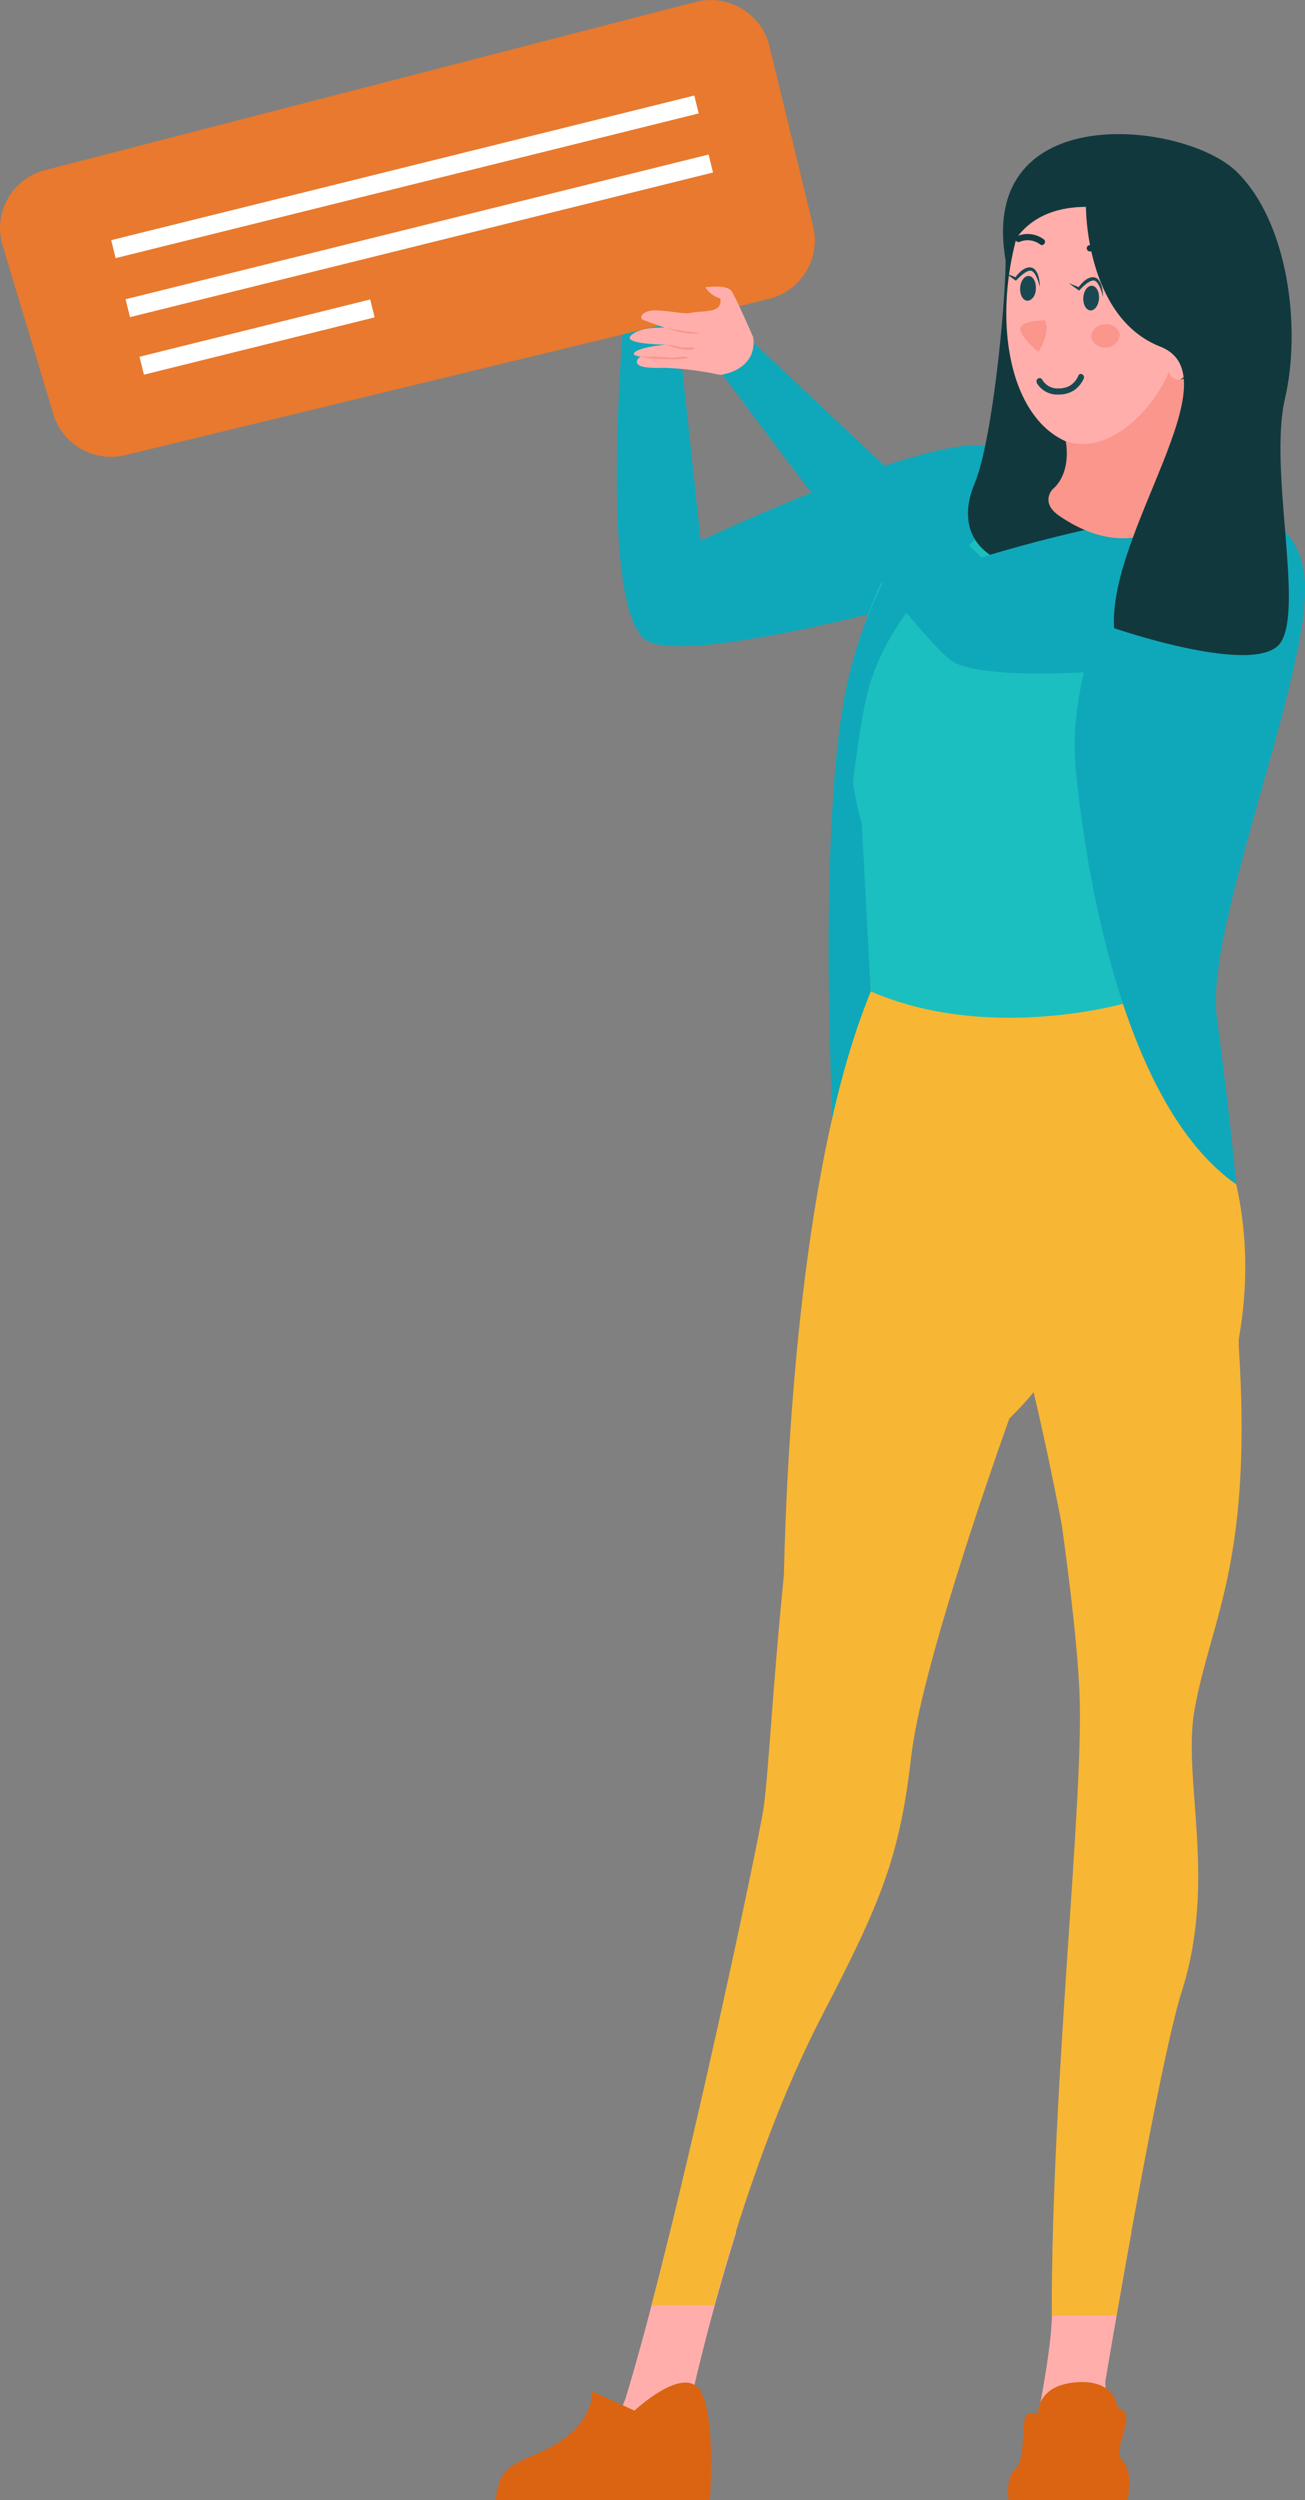 <svg xmlns="http://www.w3.org/2000/svg" viewBox="0 0 159.71 305.97"><rect x="0" y="0" width="159.71" height="305.97" fill="#808080" stroke="none"/><defs><style>.cls-1{fill:#0fa8ba;}.cls-2{fill:#ffaeab;}.cls-3{fill:#f7b634;}.cls-4{fill:#db6412;}.cls-5{fill:#1bbfbf;}.cls-6{fill:#11393d;}.cls-7{fill:#1a4850;}.cls-8{fill:#fa968c;}.cls-9{fill:#e8792e;}.cls-10{fill:#fff;}</style></defs><title>girl-aboutus</title><g id="Layer_2" data-name="Layer 2"><g id="Layer_1-2" data-name="Layer 1"><path class="cls-1" d="M122.1,55c-5.56-3.42-36.34,11.17-36.34,11.17l-3-27.88H76.39s-3.39,37.28,3,40.23,39.43-6.65,39.43-6.65Z"/><path class="cls-1" d="M101.86,136.9l20.24-3.22-11-62.21S99.82,79.8,101.86,136.9Z"/><path class="cls-2" d="M68,305.9c2.11-1.7,7.53-9,8.64-12.68C78.23,288,80.1,280.91,82,273.14h8.11c-2.66,8.47-4.37,15.56-5.13,18.75a6.34,6.34,0,0,0,.3,1.5c.23.78.68,12.58.68,12.58H67.8l.17-.05Z"/><path class="cls-2" d="M128.88,273.14h9.59c-1.79,9.88-3.19,18.26-3.19,18.26V306H124.83c1-4.36,3.91-17.43,3.91-22.94C128.74,279.79,128.8,276.48,128.88,273.14Z"/><path class="cls-3" d="M79.74,282.1c5.7-21.92,12.75-55.11,13.67-60.6.59-3.56,1.12-14.83,2.52-28.67.36-15.78,2.18-51.86,11-72.34l20.87.49c-.84,16.26,14.93,33.81-4.28,52.63-2.5,7-10.78,30.84-12,41.33-1.42,12.38-3.73,17.87-10.89,31.68-6.2,11.95-10.58,25.88-13.21,35.48Z"/><path class="cls-3" d="M150.47,191.85h0c-1.34,6.93-3.24,11.56-4.28,17.39-1.52,8.49,2.8,20.79-1.56,34.46-2.06,6.48-5.92,27.84-8,39.66h-7.91V283c0-28.77,4-63.06,3.38-76.1-.25-5.5-1.18-13.29-2.17-20.38,0,0-5.1-27.08-7.79-29.25-17-13.71-15.19-36.81-15.19-36.81l31.24,1.45s18.19,15.12,13.41,42c0,0,0,.27,0,.76C152.43,177.39,151.68,185.57,150.47,191.85Z"/><path class="cls-4" d="M86.88,306s.8-10.8-1.31-13.62S77.65,295,77.65,295l-5.18-2.36s.26,3.38-3.93,6.14-7.59,2-7.85,7.22Z"/><path class="cls-4" d="M136.77,294.71s-.13-3.59-5.11-3.17-4.62,4-4.62,4a1.11,1.11,0,0,0-1.4,0c-.66.58-.1,5.55-1.36,6.6s-.87,3.8-.87,3.8H138s.78-3.54-.66-4.85S139.52,295.1,136.77,294.71Z"/><path class="cls-5" d="M122.1,55a41.09,41.09,0,0,0,16.41,8.28c9.65,2.24,13.67-3.64,18.6,2.58,7.41,9.34-4.64,26.57-11,35.49-2.37,3.33-7.36,12.55-8.37,21.41,0,0-16.74,4.86-31.19-1.45l-1.08-20.55S96.39,73,122.1,55Z"/><path class="cls-1" d="M129.7,58.84S109.22,69.75,105.9,85.9s-4,51-4,51-2-38.08,2.07-54.5S118.85,55.31,122.1,55C122.1,55,127.87,58.18,129.7,58.84Z"/><path class="cls-6" d="M123.08,31.93c-.08,6.19-1.69,22.19-3.8,27.22s-.46,10,8.64,10.81,17.43,4.53,21.12,1.66,4-34.65-3.94-42.56-13.72-9.38-17.83-6.77S123.08,31.93,123.08,31.93Z"/><path class="cls-2" d="M146.78,21.67s-18.49-6.19-22.21,6.83,0,26.61,10,26.28C146.83,54.37,161.13,29,146.78,21.67Z"/><path class="cls-7" d="M134.5,36.55c-.06.83-.53,1.48-1.06,1.44s-.91-.73-.86-1.57.53-1.48,1.06-1.45S134.55,35.71,134.5,36.55Z"/><path class="cls-8" d="M137.06,40.94a1.82,1.82,0,0,1-3.53.37,1.62,1.62,0,0,1,1.61-1.6A1.64,1.64,0,0,1,137.06,40.94Z"/><path class="cls-7" d="M135,36.33s-.44-1.92-1.12-2-1.82,1.24-1.82,1.24l-1.25-.91,1.2.47s1-1.46,2-1.17S135,36.33,135,36.33Z"/><path class="cls-7" d="M126.77,35.35c0,.83-.53,1.48-1.06,1.45s-.91-.74-.86-1.58.53-1.48,1.06-1.45S126.82,34.51,126.77,35.35Z"/><path class="cls-7" d="M127.27,35.13s-.44-1.92-1.12-2-1.82,1.23-1.82,1.23l-1.25-.91,1.2.47s1-1.46,2-1.16S127.27,35.13,127.27,35.13Z"/><path class="cls-6" d="M136,32a.39.39,0,0,1-.3-.18,2.52,2.52,0,0,0-2.27-1.05.4.4,0,0,1-.43-.35.38.38,0,0,1,.35-.42,3.31,3.31,0,0,1,3,1.41.39.39,0,0,1-.12.53A.32.32,0,0,1,136,32Z"/><path class="cls-6" d="M127.51,30a.47.47,0,0,1-.22-.09,2.53,2.53,0,0,0-2.49-.32.37.37,0,0,1-.5-.2.38.38,0,0,1,.19-.5,3.32,3.32,0,0,1,3.29.43.38.38,0,0,1,0,.54A.4.4,0,0,1,127.51,30Z"/><path class="cls-8" d="M127.88,39.21s-3.3,0-3,1.19,2.22,2.67,2.22,2.67S128.62,40.65,127.88,39.21Z"/><path class="cls-1" d="M141.94,61.82S130,78.29,131.69,94.6,138.5,136,151.3,144.94c0,0-.8-8.73-2.38-20.43s12.92-45.11,10.53-55.2C158.3,64.47,155.42,61.8,141.94,61.82Z"/><path class="cls-1" d="M154.65,64.21c-5.91-5-34.52,4-34.52,4L92.3,42l-4.12,3.48s23.69,32.23,28.3,35.4,31.05.94,35.38-1.9S157.43,66.56,154.65,64.21Z"/><path class="cls-6" d="M139.41,28.36a21.1,21.1,0,0,1,4,12.39s3.1-3.8,4.72-.5-4.91,7-4.91,7,.12,9.55,3,9.66,10.42-16,8.73-21.44S148.09,24.53,139.41,28.36Z"/><path class="cls-8" d="M143.05,45.46c-1.42,3.82-6.86,10.43-12.62,8.54,0,0,.8,3.79-1.6,5.87,0,0-1.61,1.62.84,3.28,7.69,5.24,13,1.53,13.81.19l1.62-17.18A1.25,1.25,0,0,1,143.05,45.46Z"/><path class="cls-6" d="M132.9,25.32s-.07,13.51,9.1,17.1-6.37,22.6-5.66,34.45c0,0,17.63,6.09,20.42,1.72s-1.5-21.16.5-29.81.43-21.53-5.9-27.75-31.78-9.09-28.28,10.9C123.08,31.93,124.36,25.32,132.9,25.32Z"/><path class="cls-9" d="M94.17,5.65l5.34,22a7.4,7.4,0,0,1-5.44,8.94L15.34,55.7A7.4,7.4,0,0,1,6.4,50.25L.31,30a7.31,7.31,0,0,1,5.17-9.17L85.21.22A7.4,7.4,0,0,1,94.17,5.65Z"/><polygon class="cls-10" points="14.15 31.59 85.51 13.88 84.97 11.69 13.61 29.39 14.15 31.59"/><polygon class="cls-10" points="15.91 38.81 87.26 21.11 86.72 18.91 15.37 36.62 15.91 38.81"/><rect class="cls-10" x="16.92" y="40.12" width="29.09" height="2.26" transform="translate(-9.02 8.8) rotate(-13.95)"/><path class="cls-2" d="M88.13,45.88s4.54-.46,4.06-4.58c0,0-2.1-4.83-2.66-5.68s-3.21-.46-3.21-.46a3.2,3.2,0,0,0,1.82,1.36,1.11,1.11,0,0,1-.48,1.26c-.75.4-2.5.34-3,.49-1.07.29-4.2-.61-5.4-.16s-.66,1-.66,1l2.75,1s-2.87-.2-4.1.92,4.31,1.14,4.31,1.14-3.58.29-4,1.1c-.12.23.86.39.86.39s-.65.27-.43.81,1.9.59,3.19.54A37.81,37.81,0,0,1,88.13,45.88Z"/><path class="cls-8" d="M81.3,40.11s2.71.46,3.13.49,1.23.2,1.23.2S84.46,41.14,81.3,40.11Z"/><path class="cls-8" d="M81.51,42.17a9.3,9.3,0,0,1,1.82.32c.32.17,1.47-.15,1.64.13S83.21,42.94,81.51,42.17Z"/><path class="cls-8" d="M78.39,43.66a24.27,24.27,0,0,1,3.26.08c.73.16,2.23-.28,2.51,0S80.12,44.12,78.39,43.66Z"/><path class="cls-7" d="M126.86,46.83a2.9,2.9,0,0,0,2.69,1.45,3.4,3.4,0,0,0,1.92-.53,3.49,3.49,0,0,0,1.16-1.42c.2-.43-.45-.81-.65-.38a2.66,2.66,0,0,1-.89,1.15,2.61,2.61,0,0,1-1.54.43,2.14,2.14,0,0,1-2-1.07.37.37,0,0,0-.65.37Z"/></g></g></svg>